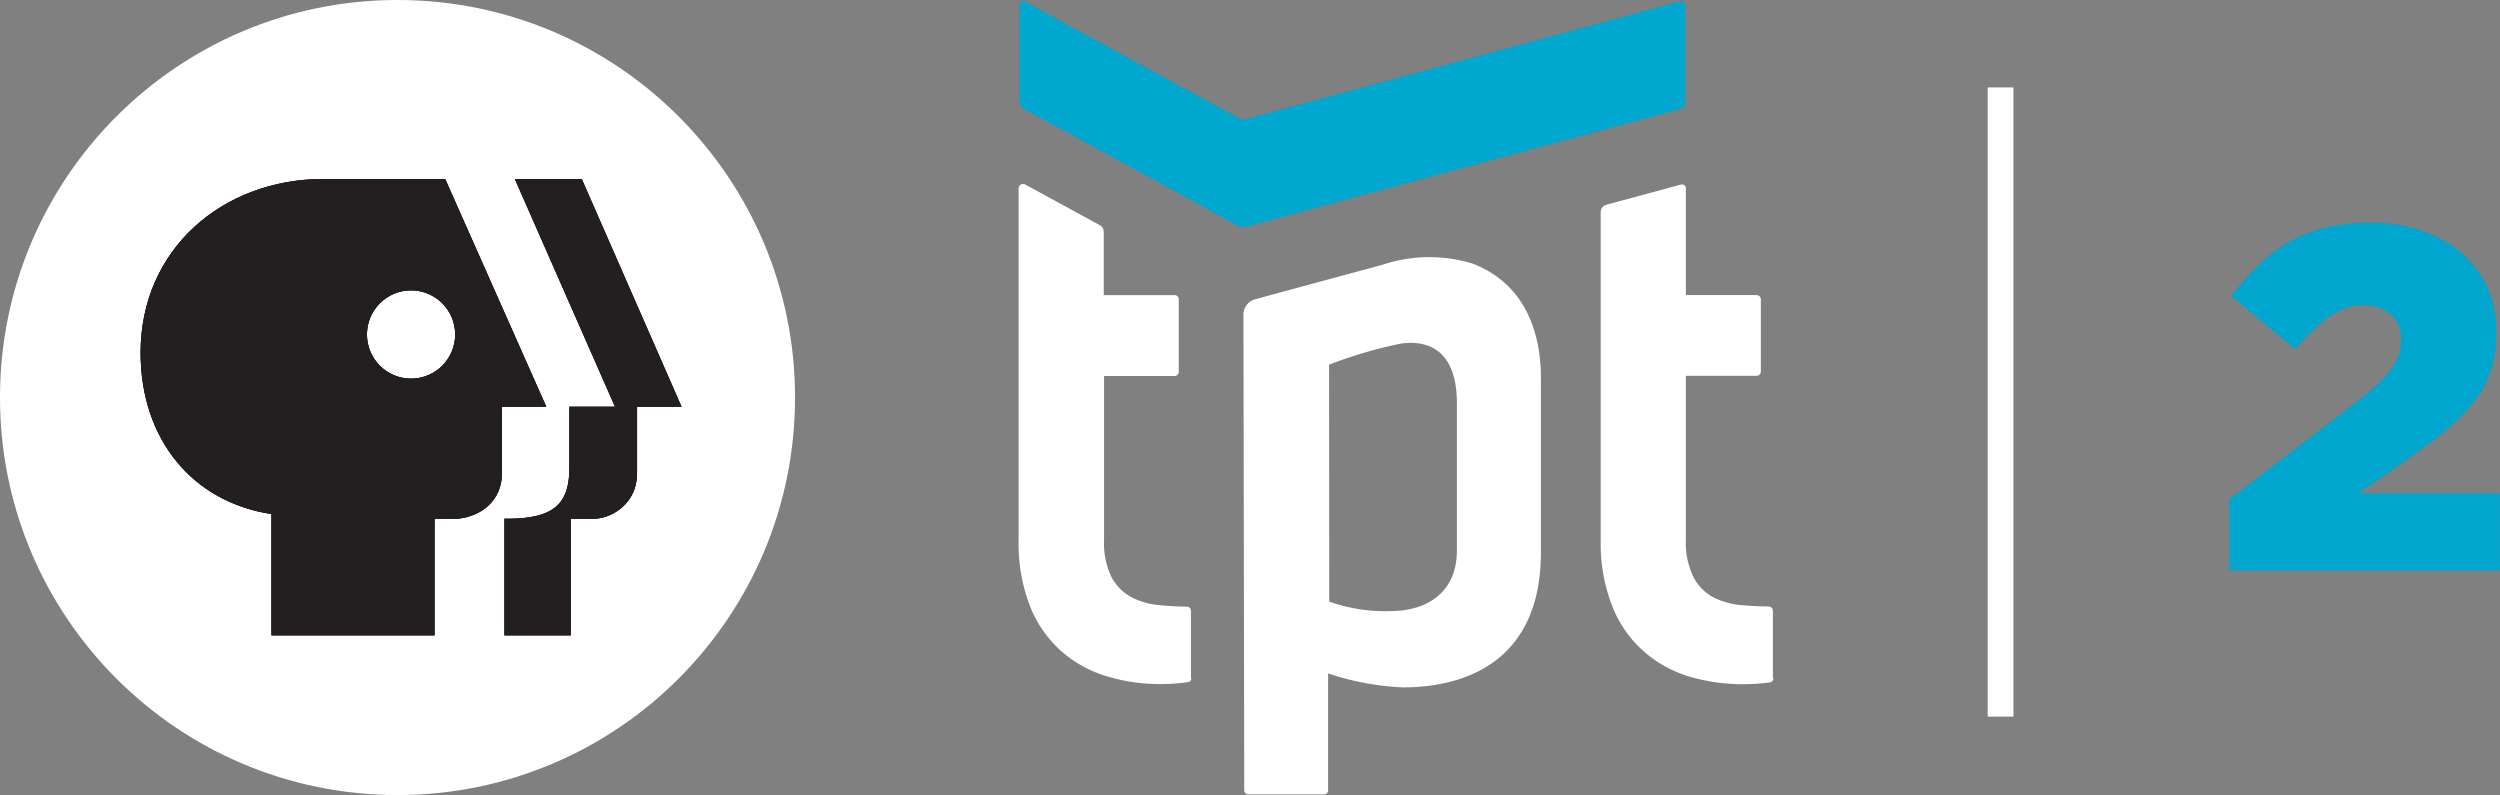 <svg width="775.87" height="246.74" version="1.1" viewBox="0 0 775.87 246.74" xmlns="http://www.w3.org/2000/svg">
 <rect x="0" y="0" width="775.87" height="246.74" fill="#808080" stroke="none"/>
 <g transform="translate(-8e-5 .001)">
  <path d="m123.37-0.001c-68.135 4.7e-4 -123.37 55.234-123.37 123.37 4.6e-4 68.135 55.234 123.37 123.37 123.37 68.135-4.6e-4 123.37-55.234 123.37-123.37-4.7e-4 -68.135-55.234-123.37-123.37-123.37z" color="#000000" color-rendering="auto" fill="#fff" image-rendering="auto" shape-rendering="auto" solid-color="#000000" style="isolation:auto;mix-blend-mode:normal"/>
  <path d="m197.71 126.23h13.8l-30.969-70.669h-20.749l31.081 70.669h-14.156v18.744c0.052 11.371-4.701 16.227-20.155 16.02v36.181h20.558v-36.18h6.645c5.899 0.16 13.859-4.62 13.943-13.904v-20.861zm-59.547-70.669h-37.878c-31.08 0-56.644 21.697-56.644 53.885 0 27.066 16.274 46.393 40.613 50.081v37.648h50.601v-36.18h7.044c8.197-0.8 13.758-6.228 13.862-13.833v-20.931h13.775zm-10.6 61.95c-7.557 0-13.685-6.139-13.685-13.711 0-7.557 6.128-13.697 13.685-13.697 7.582 0 13.701 6.139 13.701 13.697 0 7.571-6.118 13.711-13.701 13.711" fill="#231f20" stroke-width="1.166"/>
  <path d="m100.28 55.558h37.879l31.373 70.668h-13.774v20.931c-0.104 7.605-5.667 13.033-13.863 13.833h-7.043v36.179h-50.6v-37.646c-24.339-3.688-40.614-23.016-40.614-50.081 0-32.188 25.564-53.885 56.644-53.885zm59.509 0h20.749l30.968 70.668h-13.802v20.861c-0.084 9.285-8.044 14.064-13.943 13.904h-6.644v36.179h-20.558v-36.179c15.454 0.208 20.207-4.649 20.155-16.02v-18.745h14.157l-31.081-70.668zm-32.229 34.542c-7.557 0-13.685 6.139-13.685 13.697 0 7.571 6.128 13.71 13.685 13.71 7.583 0 13.701-6.139 13.701-13.71 0-7.557-6.119-13.697-13.701-13.697z" color="#000000" color-rendering="auto" fill="#231f20" image-rendering="auto" shape-rendering="auto" solid-color="#000000" style="isolation:auto;mix-blend-mode:normal"/>
  <path d="m197.71 126.23h13.8l-30.969-70.669h-20.749l31.081 70.669h-14.156v18.744c0.052 11.371-4.701 16.227-20.155 16.02v36.181h20.558v-36.18h6.645c5.899 0.16 13.859-4.62 13.943-13.904v-20.861zm-59.547-70.669h-37.878c-31.08 0-56.644 21.697-56.644 53.885 0 27.066 16.274 46.393 40.613 50.081v37.648h50.601v-36.18h7.044c8.197-0.8 13.758-6.228 13.862-13.833v-20.931h13.775zm-10.6 61.95c-7.557 0-13.685-6.139-13.685-13.711 0-7.557 6.128-13.697 13.685-13.697 7.582 0 13.701 6.139 13.701 13.697 0 7.571-6.118 13.711-13.701 13.711" fill="#231f20"/>
  <path class="cls-2" d="m385.61 37.202s-50.292-27.361-67.171-36.612a1.476 1.476 0 0 0-2.018 0.591 1.132 1.132 0 0 0 0 0.689v29.526a2.903 2.903 0 0 0 1.476 2.461c16.731 8.956 65.941 35.972 65.941 35.972a4.38 4.38 0 0 0 3.248 0.394l134.64-36.514a1.772 1.772 0 0 0 1.329-1.722v-30.018a1.624 1.624 0 0 0-1.427-1.575h-0.344z" fill="#00a7ce" stroke-width="4.921"/>
  <g fill="#fff" stroke-width="4.921">
   <path class="cls-1" d="m369.76 210.47a1.23 1.23 0 0 1-1.132 1.23 58.412 58.412 0 0 1-8.267 0.591 56.247 56.247 0 0 1-17.174-2.51 37.35 37.35 0 0 1-14.172-8.021 36.514 36.514 0 0 1-9.448-13.877 53.835 53.835 0 0 1-3.445-20.127v-109.34a1.279 1.279 0 0 1 1.23-1.279 1.329 1.329 0 0 1 0.591 0l23.375 12.745a2.313 2.313 0 0 1 1.23 2.018v19.684h22.046a1.279 1.279 0 0 1 1.23 1.279v22.538a1.279 1.279 0 0 1-1.23 1.279h-21.947v50.637a24.605 24.605 0 0 0 2.264 11.712 15.255 15.255 0 0 0 6.102 6.25 23.375 23.375 0 0 0 8.661 2.51c2.903 0.295 5.61 0.443 8.71 0.492a1.23 1.23 0 0 1 1.23 1.23v21.012z"/>
   <path class="cls-1" d="m385.9 97.779a4.921 4.921 0 0 1 3.74-4.921c14.172-3.888 28.148-7.628 39.368-10.678a46.011 46.011 0 0 1 27.951-0.394c15.944 6.102 21.259 20.766 21.259 35.48v54.131c0 34.447-24.26 41.927-42.763 41.927a83.656 83.656 0 0 1-23.276-4.33v36.317a1.23 1.23 0 0 1-1.23 1.23h-23.522a1.279 1.279 0 0 1-1.279-1.23zm26.622 88.922a51.768 51.768 0 0 0 18.946 2.953c11.761 0 20.668-6.102 20.668-18.749v-45.863c0-14.763-7.332-19.684-17.125-18.454a136.21 136.21 0 0 0-22.538 6.594z"/>
   <path class="cls-1" d="m550.41 210.47a1.378 1.378 0 0 1-1.181 1.329 65.252 65.252 0 0 1-8.218 0.541 58.067 58.067 0 0 1-17.174-2.51 37.547 37.547 0 0 1-14.123-8.07 36.317 36.317 0 0 1-9.448-13.877 53.245 53.245 0 0 1-3.494-20.127v-101.91a2.411 2.411 0 0 1 1.772-2.313l23.128-6.25a1.23 1.23 0 0 1 1.526 0.886v33.413h21.947a1.329 1.329 0 0 1 1.329 1.329v22.39a1.329 1.329 0 0 1-1.329 1.329h-21.947v50.686a24.605 24.605 0 0 0 2.313 11.663 14.763 14.763 0 0 0 5.954 6.25 23.965 23.965 0 0 0 8.759 2.559c2.903 0.246 5.561 0.394 8.661 0.443a1.329 1.329 0 0 1 1.329 1.329v20.914z"/>
  </g>
 </g>
 <path d="m616.87 27.133h7.998v195.27h-7.998z" fill="#fff" stroke-width=".656"/>
 <g transform="matrix(15.161 0 0 15.161 1499.4 1852.9)" fill="#00a6ce" aria-label="2">
  <path d="m-53.265-110.54h5.54v-1.58h-2.89l1.2-0.84c1.04-0.75 1.62-1.33 1.62-2.45v-0.02c0-1.32-1.05-2.23-2.58-2.23-1.36 0-2.1 0.53-2.85 1.5l1.31 1.09c0.55-0.63 0.92-0.9 1.39-0.9s0.78 0.27 0.78 0.71c0 0.42-0.25 0.75-0.9 1.26l-2.62 2z"/>
 </g>
</svg>
